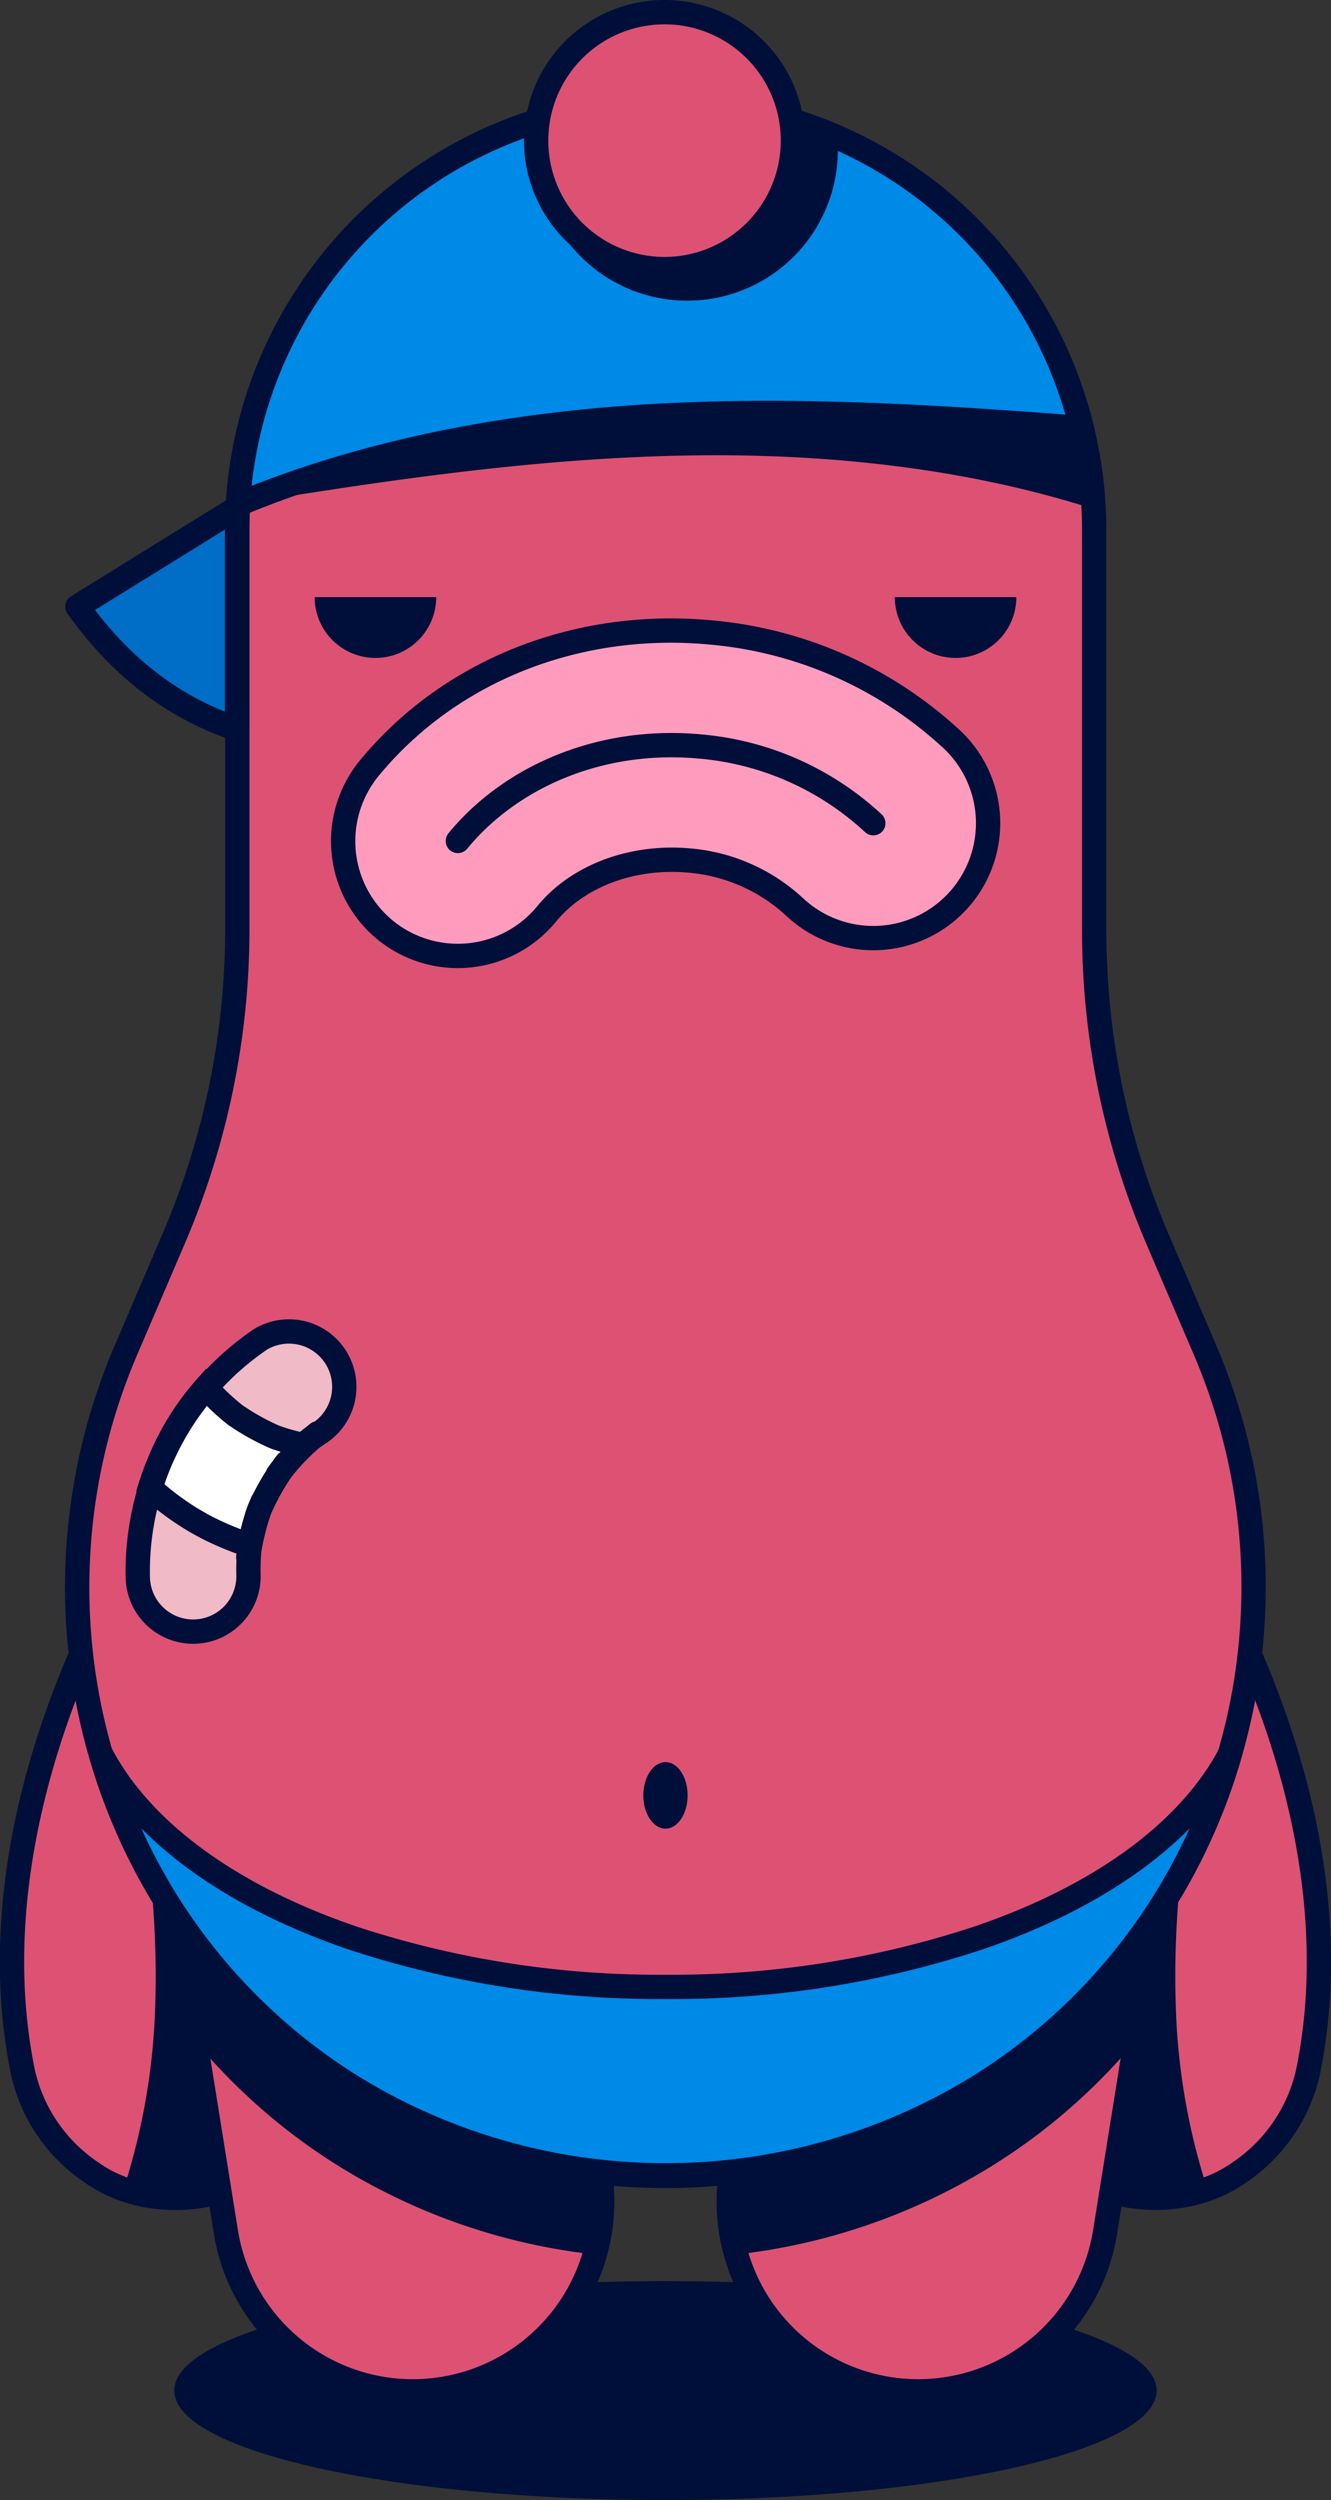 <svg xmlns="http://www.w3.org/2000/svg" xmlns:xlink="http://www.w3.org/1999/xlink" viewBox="0 0 164.22 308.28">
  <rect x="0" y="0" width="164.22" height="308.28" fill="#333333" stroke="none"/>
  <defs>
    <clipPath id="clip-path">
      <rect x="16.95" y="164.19" width="25.44" height="36.98" style="fill: none"/>
    </clipPath>
  </defs>
  <title>Fichier 4</title>
  <g id="Calque_2" data-name="Calque 2">
    <g id="Calque_1-2" data-name="Calque 1">
      <g>
        <path d="M142.71,294.78c0,7.46-27.13,13.5-60.6,13.5s-60.61-6-60.61-13.5,27.14-13.5,60.61-13.5,60.6,6.05,60.6,13.5" style="fill: #000f3a"/>
        <path d="M105.27,200.26c4,4.3,8,8.56,10.87,14a61.47,61.47,0,0,1,7.08,24.48c.54,7.74-1.48,16.44,2.75,23.45,5.28,8.77,18.61,11.65,27,5.65a20.22,20.22,0,0,0,8.41-12.32c3.9-18.95-1.1-39.2-9.39-56.3a86.87,86.87,0,0,0-10.09-16.68c-5.95-7.45-13.08-15.39-21.95-19.39-6.65-3-15.26-2.48-20.59,2.9a14.62,14.62,0,0,0-4.78,5.77c-3.11,6.62-1,13.8,3.06,19.47a94.61,94.61,0,0,0,7.64,9" style="fill: #dd5273"/>
        <path d="M105.27,200.26c4,4.3,8,8.56,10.87,14a61.47,61.47,0,0,1,7.08,24.48c.54,7.74-1.48,16.44,2.75,23.45,5.28,8.77,18.61,11.65,27,5.65a20.22,20.22,0,0,0,8.41-12.32c3.9-18.95-1.1-39.2-9.39-56.3a86.87,86.87,0,0,0-10.09-16.68c-5.95-7.45-13.08-15.39-21.95-19.39-6.65-3-15.26-2.48-20.59,2.9a14.62,14.62,0,0,0-4.78,5.77c-3.11,6.62-1,13.8,3.06,19.47A94.61,94.61,0,0,0,105.27,200.26Z" style="fill: none;stroke: #000f3a;stroke-linecap: round;stroke-linejoin: round;stroke-width: 3px"/>
        <path d="M150.06,203.28c-2.72,14.43-5.46,29-5,43.67a80.58,80.58,0,0,0,3.91,23c-8.14,2.94-18.48-.23-23-7.71-4-6.65-2.41-14.8-2.69-22.23.31-1.95.58-3.89.71-5.8a73,73,0,0,0-4.32-30c-2.52-6.89-6.51-12.56-10.5-18.28-1.18-1.68-2.35-3.37-3.49-5.09L109.29,168Z" style="fill: #000f3a"/>
        <path d="M59,200.26c-4,4.3-8,8.56-10.88,14A61.29,61.29,0,0,0,41,238.75c-.55,7.74,1.47,16.44-2.76,23.45-5.28,8.77-18.61,11.65-27,5.65a20.18,20.18,0,0,1-8.41-12.32c-3.9-18.95,1.09-39.2,9.38-56.3a87.89,87.89,0,0,1,10.09-16.68c6-7.45,13.09-15.39,22-19.39,6.65-3,15.26-2.48,20.59,2.9a14.68,14.68,0,0,1,4.77,5.77c3.12,6.62,1,13.8-3,19.47a97.65,97.65,0,0,1-7.64,9" style="fill: #dd5273"/>
        <path d="M59,200.26c-4,4.3-8,8.56-10.88,14A61.29,61.29,0,0,0,41,238.75c-.55,7.74,1.47,16.44-2.76,23.45-5.28,8.77-18.61,11.65-27,5.65a20.18,20.18,0,0,1-8.41-12.32c-3.9-18.95,1.09-39.2,9.38-56.3a87.89,87.89,0,0,1,10.09-16.68c6-7.45,13.09-15.39,22-19.39,6.65-3,15.26-2.48,20.59,2.9a14.68,14.68,0,0,1,4.77,5.77c3.12,6.62,1,13.8-3,19.47A97.65,97.65,0,0,1,59,200.26Z" style="fill: none;stroke: #000f3a;stroke-linecap: round;stroke-linejoin: round;stroke-width: 3px"/>
        <path d="M14.16,203.28c2.72,14.43,5.45,29,5,43.67a81,81,0,0,1-3.92,23c8.15,2.94,18.49-.23,23-7.71,4-6.65,2.41-14.8,2.69-22.23-.3-1.95-.57-3.89-.7-5.8a73.16,73.16,0,0,1,4.31-30c2.52-6.89,6.51-12.56,10.51-18.28,1.17-1.68,2.34-3.37,3.48-5.09L54.93,168Z" style="fill: #000f3a"/>
        <path d="M54.64,294.58h0a23.35,23.35,0,0,1-26.77-19.36l-5.4-33.64a23.36,23.36,0,0,1,46.14-7.4L74,267.81a23.36,23.36,0,0,1-19.36,26.77" style="fill: #dd5273"/>
        <path d="M54.64,294.58h0a23.35,23.35,0,0,1-26.77-19.36l-5.4-33.64a23.36,23.36,0,0,1,46.14-7.4L74,267.81A23.36,23.36,0,0,1,54.64,294.58Z" style="fill: none;stroke: #000f3a;stroke-linecap: round;stroke-linejoin: round;stroke-width: 3px"/>
        <path d="M109.58,294.58h0a23.36,23.36,0,0,0,26.77-19.36l5.4-33.64a23.36,23.36,0,0,0-46.14-7.4l-5.4,33.63a23.37,23.37,0,0,0,19.37,26.77" style="fill: #dd5273"/>
        <path d="M109.58,294.58h0a23.36,23.36,0,0,0,26.77-19.36l5.4-33.64a23.36,23.36,0,0,0-46.14-7.4l-5.4,33.63A23.37,23.37,0,0,0,109.58,294.58Z" style="fill: none;stroke: #000f3a;stroke-linecap: round;stroke-linejoin: round;stroke-width: 3px"/>
        <path d="M68.61,234.17a23.37,23.37,0,0,0-46.14,7.41l1.62,10.11A73.72,73.72,0,0,0,42,267.23,75.76,75.76,0,0,0,73.38,278,23.33,23.33,0,0,0,74,267.81Z" style="fill: #000f3a"/>
        <path d="M140.12,251.69l1.63-10.11a23.37,23.37,0,0,0-46.14-7.41l-5.4,33.64A23.18,23.18,0,0,0,90.84,278a75.71,75.71,0,0,0,31.35-10.8,73.72,73.72,0,0,0,17.93-15.54" style="fill: #000f3a"/>
        <path d="M148.71,166.55l-6-14A96.88,96.88,0,0,1,135,114.53V65.38a52.86,52.86,0,0,0-105.72,0v49.15a96.89,96.89,0,0,1-7.79,38.07l-6,14c-14.12,33.07-2.55,72,28.06,90.85a73.8,73.8,0,0,0,77.07,0c30.61-18.87,42.18-57.78,28.07-90.85" style="fill: #dd5273"/>
        <path d="M148.71,166.55l-6-14A96.88,96.88,0,0,1,135,114.53V65.38a52.86,52.86,0,0,0-105.72,0v49.15a96.89,96.89,0,0,1-7.79,38.07l-6,14c-14.12,33.07-2.55,72,28.06,90.85a73.8,73.8,0,0,0,77.07,0C151.25,238.53,162.82,199.62,148.71,166.55Z" style="fill: none;stroke: #000f3a;stroke-linecap: round;stroke-linejoin: round;stroke-width: 3px"/>
        <path d="M134.55,58.85a52.43,52.43,0,0,0-1.13-6.07h0c-.07-.28-.15-.55-.22-.83s-.11-.42-.17-.63c-.15-.57-.32-1.14-.5-1.71-.06-.2-.12-.4-.19-.6-.19-.59-.4-1.18-.61-1.77l-.17-.47c-.26-.7-.54-1.38-.83-2.06a.69.69,0,0,0-.05-.13c-.63-1.48-1.33-2.91-2.09-4.31-.07-.15-.16-.3-.24-.44-.29-.53-.59-1.06-.91-1.58-.12-.21-.25-.41-.37-.61-.28-.46-.57-.91-.86-1.36l-.45-.66c-.29-.42-.58-.84-.88-1.25l-.49-.67-.93-1.2-.51-.63c-.33-.41-.67-.8-1-1.2l-.49-.57c-.39-.44-.8-.87-1.21-1.29-.12-.13-.24-.27-.37-.4-.54-.55-1.1-1.1-1.67-1.63l-.06-.06c-.54-.5-1.09-1-1.65-1.48l-.56-.46c-.4-.33-.81-.67-1.23-1l-.69-.52c-.38-.29-.76-.58-1.16-.86l-.75-.53c-.39-.27-.77-.53-1.16-.78s-.53-.35-.8-.51-.79-.49-1.19-.73l-.81-.47-1.26-.69-.79-.42-1.43-.7-.66-.31c-.71-.32-1.43-.63-2.15-.93l-.17-.06c-.67-.27-1.34-.52-2-.76l-.76-.25c-.49-.17-1-.33-1.48-.48l-.9-.26c-.46-.13-.92-.26-1.39-.37l-1-.23-1.37-.31-1-.19c-.47-.09-.93-.17-1.4-.24l-1-.15c-.49-.07-1-.12-1.48-.18l-.94-.1c-.54-.05-1.09-.09-1.64-.12l-.8-.05c-.82,0-1.64-.06-2.47-.06s-1.69,0-2.52.06l-.82.05c-.56,0-1.12.07-1.67.13l-1,.11c-.5.05-1,.11-1.48.18l-1,.16c-.46.07-.93.15-1.39.24s-.7.14-1,.21-.9.19-1.35.3l-1,.26-1.31.35-1,.31-1.28.41-1,.35c-.43.15-.84.32-1.26.48l-1,.38-1.27.55-.92.41-1.32.65c-.27.13-.54.26-.8.4-.64.33-1.26.68-1.88,1L55,20c-.48.28-1,.57-1.42.87-.29.18-.57.38-.85.57l-1.1.74c-.3.21-.6.44-.89.66s-.67.48-1,.74l-.9.71L48,25c-.3.25-.59.51-.88.77l-.87.78-.86.82q-.41.39-.81.81l-.84.86c-.26.27-.51.55-.77.83s-.54.6-.8.91-.48.57-.72.86-.53.62-.78.94-.45.59-.67.88l-.75,1-.6.87c-.24.35-.49.7-.73,1.06l-.38.62c-.52.81-1,1.63-1.48,2.46-.16.29-.33.57-.48.87s-.4.77-.6,1.15-.32.63-.47.95-.36.78-.54,1.17-.3.66-.44,1-.33.79-.48,1.18-.27.68-.4,1-.29.8-.43,1.2-.24.7-.36,1.06-.25.81-.38,1.21-.21.73-.3,1.09-.23.82-.33,1.23-.17.75-.26,1.13-.18.82-.26,1.23c0,.11-.05.22-.08.33h0a53.67,53.67,0,0,0-.87,6.88l1.5-.6c0,.12-.05.24-.07.36,17.87-2.9,35.82-5.48,53.9-5.8,17.09-.3,34.4,1.48,50.62,6.71-.2-1.36-.46-2.71-.75-4" style="fill: #000f3a"/>
        <path d="M47.48,114.65a14.18,14.18,0,0,0,20-2c3.87-4.7,10.64-7.2,17.67-6.53A21.82,21.82,0,0,1,98,111.8a14.17,14.17,0,1,0,19.48-20.59A50.27,50.27,0,0,0,87.84,78c-16.56-1.59-32.37,4.67-42.3,16.75a14.18,14.18,0,0,0,1.94,20" style="fill: #ff9cbd"/>
        <path d="M47.48,114.65a14.18,14.18,0,0,0,20-2c3.87-4.7,10.64-7.2,17.67-6.53A21.82,21.82,0,0,1,98,111.8a14.17,14.17,0,1,0,19.48-20.59A50.27,50.27,0,0,0,87.84,78c-16.56-1.59-32.37,4.67-42.3,16.75A14.18,14.18,0,0,0,47.48,114.65Z" style="fill: none;stroke: #000f3a;stroke-miterlimit: 10;stroke-width: 3px"/>
        <path d="M56.49,103.7c6.63-8.06,17.82-12.81,30-11.64a35.92,35.92,0,0,1,21.26,9.45" style="fill: none;stroke: #000f3a;stroke-linecap: round;stroke-linejoin: round;stroke-width: 3px"/>
        <path d="M120.64,239a120.4,120.4,0,0,1-38.53,6,120.74,120.74,0,0,1-38.54-6C28,233.7,17.34,225.53,12.51,216.38a71.4,71.4,0,0,0,31.06,41,73.8,73.8,0,0,0,77.07,0,71.43,71.43,0,0,0,31.07-41c-4.84,9.15-15.48,17.32-31.07,22.62" style="fill: #008ae8"/>
        <path d="M120.64,239a120.4,120.4,0,0,1-38.53,6,120.74,120.74,0,0,1-38.54-6C28,233.7,17.34,225.53,12.51,216.38a71.4,71.4,0,0,0,31.06,41,73.8,73.8,0,0,0,77.07,0,71.43,71.43,0,0,0,31.07-41C146.87,225.53,136.23,233.7,120.64,239Z" style="fill: none;stroke: #000f3a;stroke-linecap: round;stroke-linejoin: round;stroke-width: 3px"/>
        <g style="opacity: 0.6">
          <g style="clip-path: url(#clip-path)">
            <path d="M17,194.39a34.59,34.59,0,0,1,15.16-29.25,6.87,6.87,0,0,1,5.17-.75,6.83,6.83,0,0,1,1.81,12.49c-.47.32-.92.66-1.37,1l1.43-1.14a27.79,27.79,0,0,0-4.91,5.08l1.05-1.43a29.8,29.8,0,0,0-3.59,6.43c.22-.54.43-1.08.64-1.62a28.79,28.79,0,0,0-1.76,6.84l.21-1.73a27.63,27.63,0,0,0-.18,4,6.83,6.83,0,0,1-13.66.11" style="fill: #fff"/>
          </g>
        </g>
        <path d="M33.93,177.21a27.76,27.76,0,0,0,3.56,1,27.67,27.67,0,0,0-2.74,3A29.44,29.44,0,0,0,32,186.1a29.83,29.83,0,0,0-1.2,4.45,37.49,37.49,0,0,1-5.12-2.11,32.74,32.74,0,0,1-7.17-5,36.16,36.16,0,0,1,2.27-5.59,32.33,32.33,0,0,1,4.63-6.79,27.66,27.66,0,0,0,3.6,3.41,28.69,28.69,0,0,0,4.88,2.7" style="fill: #fff"/>
        <path d="M33.93,177.21a27.76,27.76,0,0,0,3.56,1,27.67,27.67,0,0,0-2.74,3A29.44,29.44,0,0,0,32,186.1a29.83,29.83,0,0,0-1.2,4.45,37.49,37.49,0,0,1-5.12-2.11,32.74,32.74,0,0,1-7.17-5,36.16,36.16,0,0,1,2.27-5.59,32.33,32.33,0,0,1,4.63-6.79,27.66,27.66,0,0,0,3.6,3.41A28.69,28.69,0,0,0,33.93,177.21Z" style="fill: none;stroke: #000f3a;stroke-miterlimit: 10;stroke-width: 3px"/>
        <path d="M17,194.39a34.59,34.59,0,0,1,15.16-29.25,6.87,6.87,0,0,1,5.17-.75,6.83,6.83,0,0,1,1.81,12.49c-.47.32-.92.66-1.37,1l1.43-1.14a27.79,27.79,0,0,0-4.91,5.08l1.05-1.43a29.8,29.8,0,0,0-3.59,6.43c.22-.54.43-1.08.64-1.62a28.79,28.79,0,0,0-1.76,6.84l.21-1.73a27.63,27.63,0,0,0-.18,4,6.83,6.83,0,0,1-13.66.11Z" style="fill: none;stroke: #000f3a;stroke-linecap: round;stroke-linejoin: round;stroke-width: 3px"/>
        <path d="M46.32,81.13a7.5,7.5,0,0,0,7.5-7.5h-15a7.5,7.5,0,0,0,7.5,7.5" style="fill: #000f3a"/>
        <path d="M117.9,81.13a7.5,7.5,0,0,0,7.5-7.5h-15a7.5,7.5,0,0,0,7.5,7.5" style="fill: #000f3a"/>
        <path d="M84.84,221.39c0,2.26-1.22,4.1-2.73,4.1s-2.74-1.84-2.74-4.1,1.23-4.11,2.74-4.11,2.73,1.84,2.73,4.11" style="fill: #000f3a"/>
        <path d="M132.81,52.73l.63.05A52.85,52.85,0,0,0,29.35,62.21l1.5-.6c0,.12-.05.24-.07.36,17.87-2.9,35.82-5.48,53.9-5.8,17.09-.3,34.4,1.48,50.62,6.71a53,53,0,0,0-2.49-10.15" style="fill: #000f3a"/>
        <path d="M79.25,51.39c18-1.15,36.15,0,54.19,1.39A52.85,52.85,0,0,0,29.35,62.21c15.73-6.54,32.85-9.73,49.9-10.82" style="fill: #008ae8"/>
        <path d="M79.25,51.39c18-1.15,36.15,0,54.19,1.39A52.85,52.85,0,0,0,29.35,62.21C45.08,55.67,62.2,52.48,79.25,51.39Z" style="fill: none;stroke: #000f3a;stroke-linecap: round;stroke-linejoin: round;stroke-width: 3px"/>
        <path d="M29.25,89.9V65.38c0-.95,0-1.89.08-2.82L9.55,74.8c5.74,8.07,12.56,12.73,19.7,15.1" style="fill: #006dc6"/>
        <path d="M29.25,89.9V65.38c0-.95,0-1.89.08-2.82L9.55,74.8C15.29,82.87,22.11,87.53,29.25,89.9Z" style="fill: none;stroke: #000f3a;stroke-linecap: round;stroke-linejoin: round;stroke-width: 3px"/>
        <path d="M97.83,17.34A15.84,15.84,0,1,1,82,1.5,15.84,15.84,0,0,1,97.83,17.34" style="fill: #dd5273"/>
        <path d="M97.83,17.34A15.84,15.84,0,1,1,82,1.5,15.84,15.84,0,0,1,97.83,17.34Z" style="fill: none;stroke: #000f3a;stroke-linecap: round;stroke-linejoin: round;stroke-width: 3px"/>
        <path d="M103.3,18.07c0-.38,0-.76,0-1.14a52.15,52.15,0,0,0-5.64-2.1,15.82,15.82,0,1,1-31.44,2.88c0,.12,0,.24,0,.36a18.58,18.58,0,1,0,37.15,0" style="fill: #000f3a"/>
      </g>
    </g>
  </g>
</svg>
